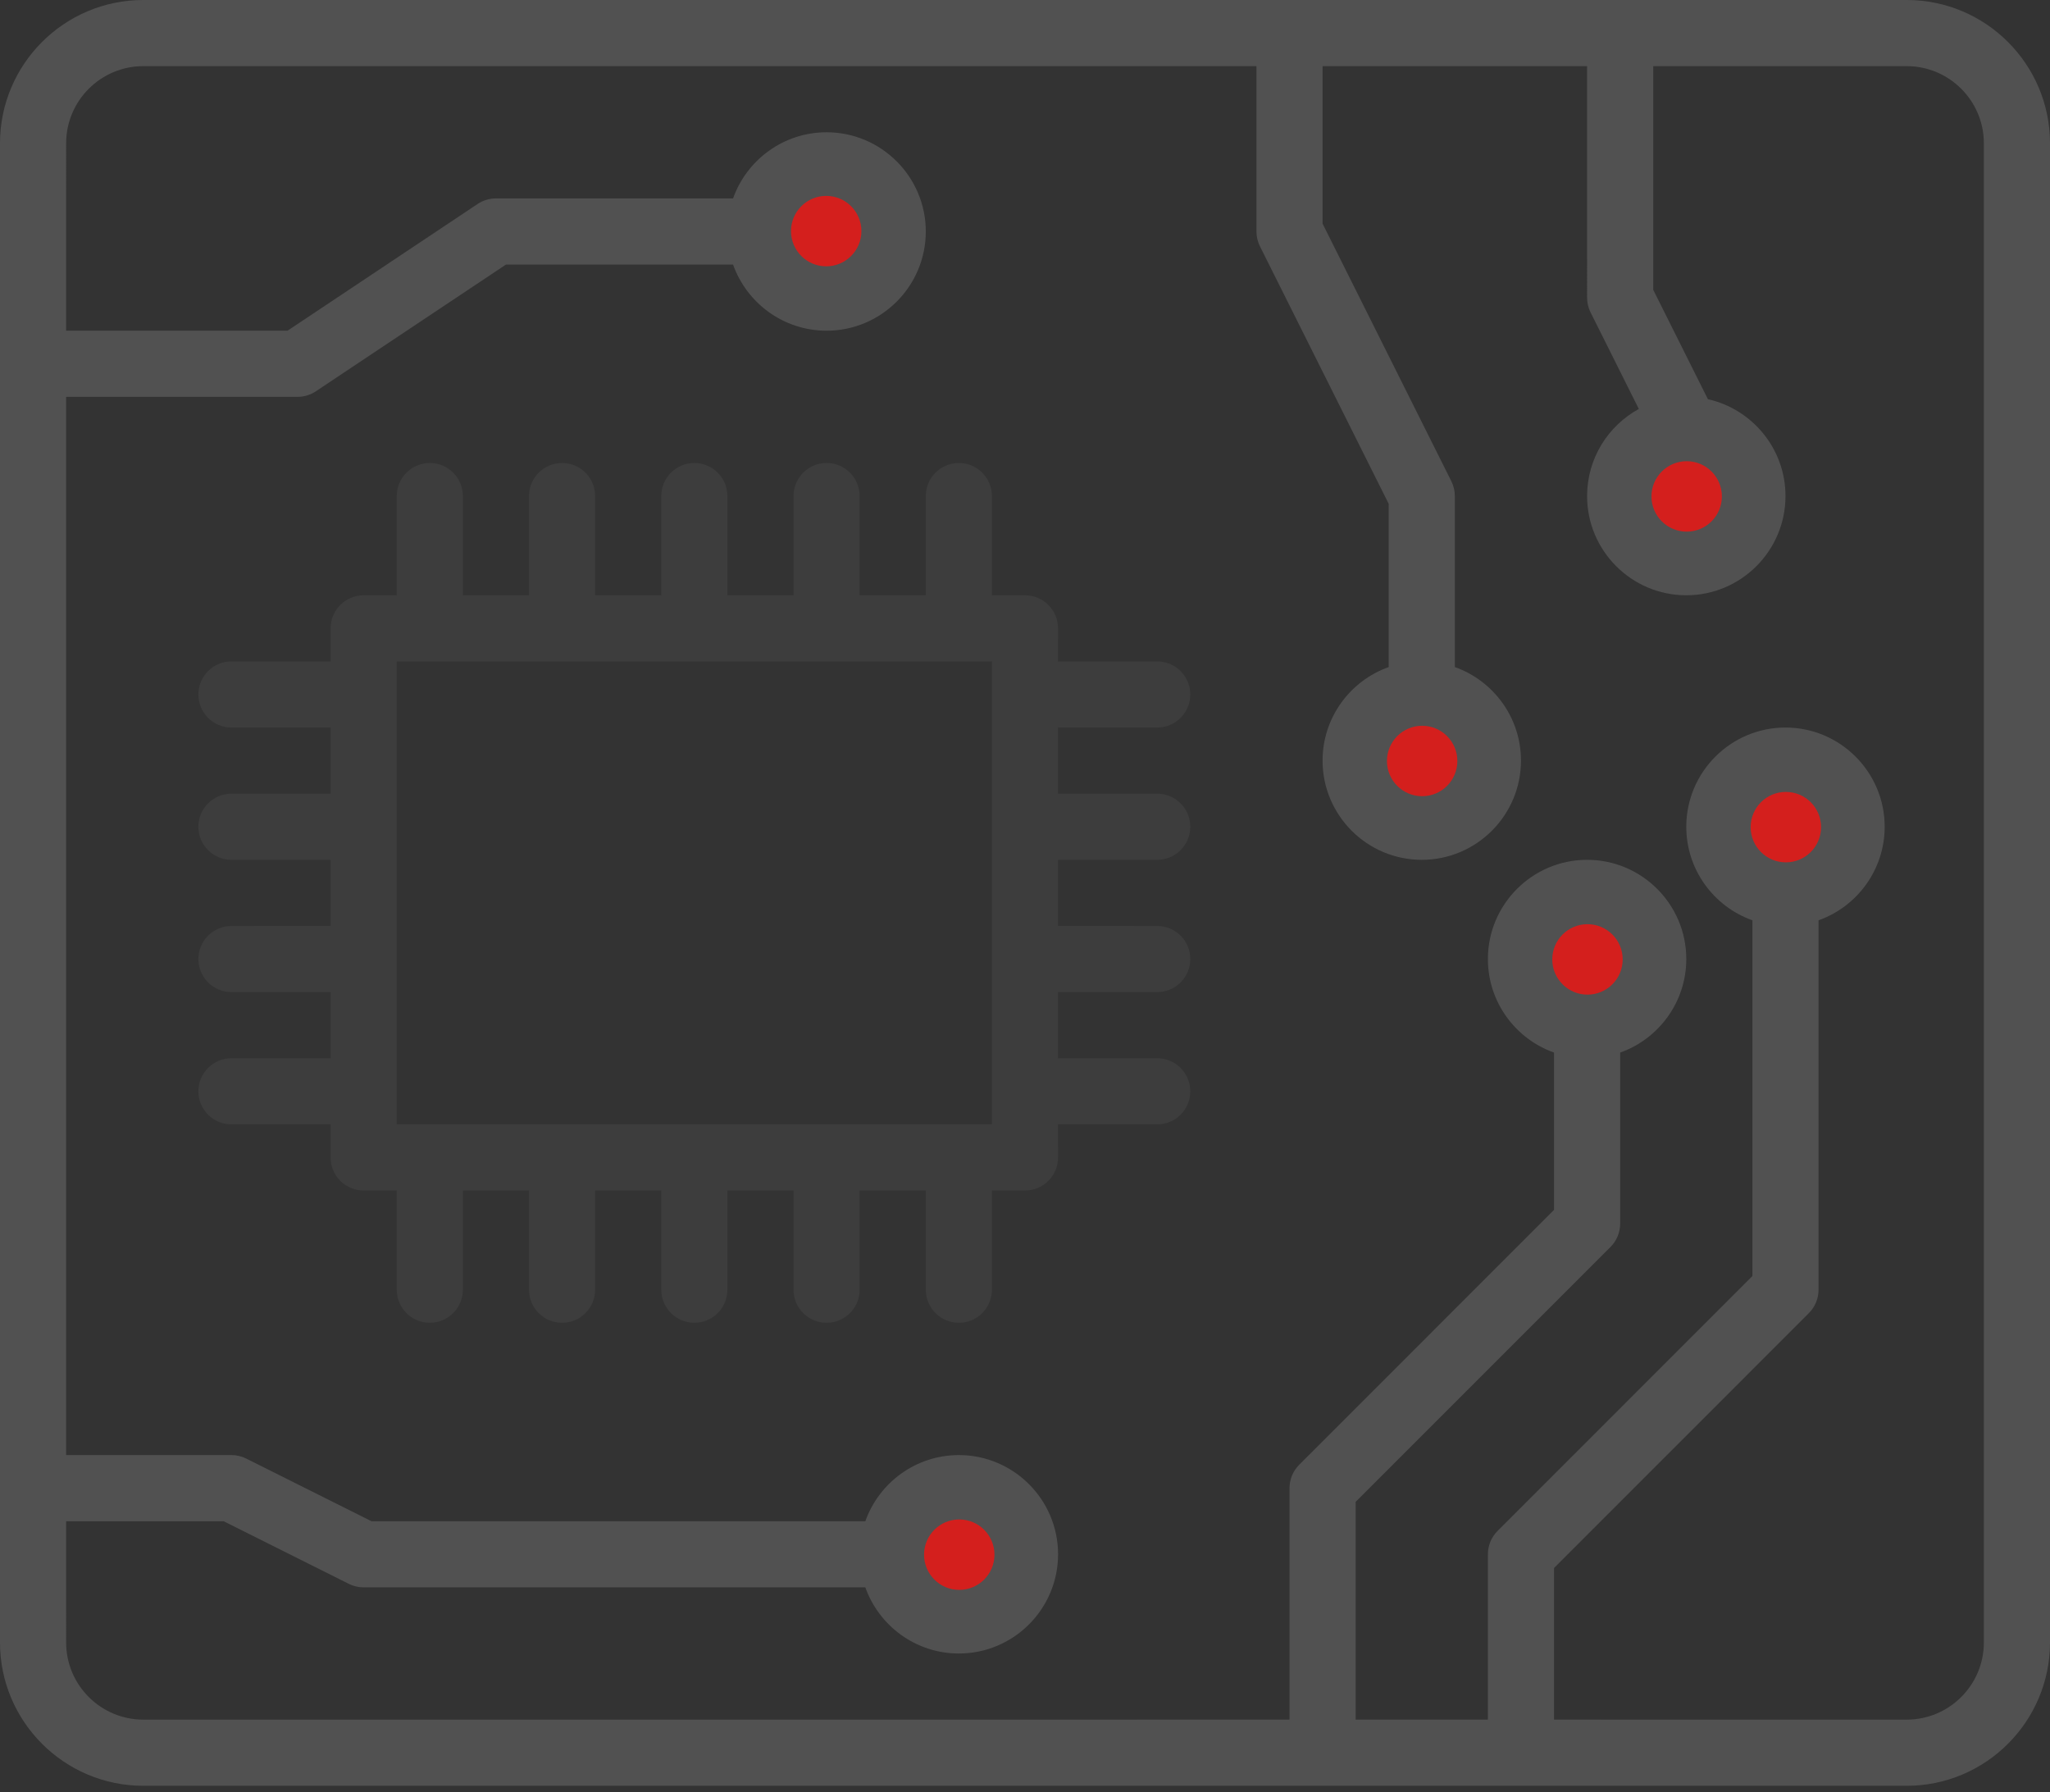 <?xml version="1.0" encoding="UTF-8"?>
<svg width="262px" height="229px" viewBox="0 0 262 229" version="1.1" xmlns="http://www.w3.org/2000/svg" xmlns:xlink="http://www.w3.org/1999/xlink">
    <rect x="0" y="0" width="262" height="229" fill="#333333" stroke="none"/>
    <title>Graphic/Device</title>
    <g id="Devices" stroke="none" stroke-width="1" fill="none" fill-rule="evenodd">
        <g id="Devices-/-Empty-state" transform="translate(-589, -317)" fill-rule="nonzero">
            <g id="Group" transform="translate(485, 317)">
                <g transform="translate(104, 0)" id="Device-graphic">
                    <path d="M243.688,1.42108547e-14 C253.785,1.42108547e-14 262,8.215 262,18.312 L262,209.882 C262,219.979 253.785,228.194 243.688,228.194 L18.312,228.194 C8.215,228.194 0,219.979 0,209.882 L0,18.312 C0,8.215 8.215,1.42108547e-14 18.312,1.42108547e-14 L243.688,1.42108547e-14 Z M160.58,8.451 L18.312,8.452 C12.875,8.452 8.452,12.875 8.452,18.312 L8.451,42.258 L36.749,42.258 L61.043,26.065 C61.738,25.601 62.553,25.355 63.387,25.355 L93.69,25.354 C95.434,20.436 100.134,16.903 105.642,16.903 C112.632,16.903 118.32,22.591 118.32,29.581 C118.32,36.57 112.632,42.258 105.642,42.258 C100.134,42.258 95.434,38.726 93.69,33.807 L64.666,33.806 L40.373,50 C39.679,50.463 38.863,50.71 38.029,50.71 L8.451,50.709 L8.451,185.935 L29.581,185.935 C30.237,185.935 30.884,186.088 31.471,186.382 L47.474,194.387 L110.595,194.387 C112.34,189.469 117.04,185.935 122.548,185.935 C129.538,185.935 135.226,191.623 135.226,198.613 C135.226,205.602 129.538,211.29 122.548,211.29 C117.04,211.29 112.34,207.757 110.595,202.839 L46.477,202.839 C45.82,202.839 45.174,202.687 44.586,202.392 L28.583,194.387 L8.451,194.387 L8.452,209.882 C8.452,215.319 12.875,219.742 18.312,219.742 L164.806,219.741 L164.806,190.161 C164.806,189.041 165.252,187.965 166.045,187.174 L198.613,154.604 L198.612,134.501 C193.694,132.757 190.161,128.057 190.161,122.548 C190.161,115.559 195.849,109.871 202.839,109.871 C209.828,109.871 215.516,115.559 215.516,122.548 C215.516,128.057 211.983,132.757 207.065,134.501 L207.065,156.355 C207.065,157.475 206.619,158.551 205.826,159.342 L173.258,191.912 L173.258,219.741 L190.161,219.741 L190.161,198.613 C190.161,197.493 190.606,196.417 191.399,195.625 L223.968,163.056 L223.968,117.599 C219.048,115.855 215.515,111.154 215.515,105.645 C215.515,98.656 221.203,92.968 228.192,92.968 C235.182,92.968 240.87,98.656 240.87,105.645 C240.87,111.153 237.337,115.853 232.42,117.598 L232.419,164.806 C232.419,165.926 231.974,167.002 231.181,167.794 L198.613,200.364 L198.612,219.741 L243.688,219.742 C249.125,219.742 253.548,215.319 253.548,209.882 L253.548,18.312 C253.548,12.875 249.125,8.452 243.688,8.452 L211.29,8.451 L211.29,37.035 L218.28,51.013 C223.945,52.278 228.194,57.347 228.194,63.387 C228.194,70.377 222.506,76.065 215.516,76.065 C208.527,76.065 202.839,70.377 202.839,63.387 C202.839,58.593 205.515,54.411 209.451,52.257 L203.284,39.921 C202.991,39.335 202.839,38.689 202.839,38.032 L202.838,8.451 L169.032,8.451 L169.032,28.583 L185.489,61.497 C185.783,62.084 185.935,62.731 185.935,63.387 L185.936,85.241 C190.855,86.985 194.387,91.685 194.387,97.194 C194.387,104.183 188.699,109.871 181.71,109.871 C174.72,109.871 169.032,104.183 169.032,97.194 C169.032,91.685 172.565,86.985 177.483,85.241 L177.484,64.384 L161.027,31.471 C160.733,30.884 160.581,30.237 160.581,29.581 L160.58,8.451 Z M122.548,194.387 C120.219,194.387 118.323,196.283 118.323,198.613 C118.323,200.943 120.219,202.839 122.548,202.839 C124.878,202.839 126.774,200.943 126.774,198.613 C126.774,196.283 124.878,194.387 122.548,194.387 Z M202.839,118.323 C200.509,118.323 198.613,120.219 198.613,122.548 C198.613,124.878 200.509,126.774 202.839,126.774 C205.169,126.774 207.065,124.878 207.065,122.548 C207.065,120.219 205.169,118.323 202.839,118.323 Z M228.192,101.419 C225.862,101.419 223.966,103.315 223.966,105.645 C223.966,107.975 225.862,109.871 228.192,109.871 C230.522,109.871 232.418,107.975 232.418,105.645 C232.418,103.315 230.522,101.419 228.192,101.419 Z M181.71,92.968 C179.38,92.968 177.484,94.864 177.484,97.194 C177.484,99.523 179.38,101.419 181.71,101.419 C184.04,101.419 185.935,99.523 185.935,97.194 C185.935,94.864 184.04,92.968 181.71,92.968 Z M215.516,59.161 C213.186,59.161 211.29,61.057 211.29,63.387 C211.29,65.717 213.186,67.613 215.516,67.613 C217.846,67.613 219.742,65.717 219.742,63.387 C219.742,61.057 217.846,59.161 215.516,59.161 Z M105.642,25.355 C103.334,25.355 101.451,27.217 101.417,29.517 C101.419,29.538 101.419,29.56 101.419,29.581 L101.418,29.643 L101.422,29.791 C101.532,32.024 103.383,33.806 105.642,33.806 C107.972,33.806 109.868,31.91 109.868,29.581 C109.868,27.251 107.972,25.355 105.642,25.355 Z" id="Combined-Shape" fill-opacity="0.15" fill="#FFFFFF"></path>
                    <circle id="Oval" fill="#D41F1D" cx="105.593" cy="29.532" r="4.5"></circle>
                    <circle id="Oval" fill="#D41F1D" cx="181.758" cy="97.242" r="4.5"></circle>
                    <circle id="Oval" fill="#D41F1D" cx="202.887" cy="122.597" r="4.5"></circle>
                    <circle id="Oval" fill="#D41F1D" cx="122.597" cy="198.661" r="4.5"></circle>
                    <circle id="Oval" fill="#D41F1D" cx="228.241" cy="105.694" r="4.5"></circle>
                    <circle id="Oval" fill="#D41F1D" cx="215.565" cy="63.435" r="4.5"></circle>
                    <path d="M122.546,59.161 C124.88,59.161 126.771,61.053 126.771,63.387 L126.771,76.064 L130.997,76.065 C133.331,76.065 135.223,77.956 135.223,80.29 L135.222,84.515 L147.9,84.516 C150.234,84.516 152.126,86.408 152.126,88.742 C152.126,91.076 150.233,92.968 147.9,92.968 L135.222,92.967 L135.222,101.419 L147.9,101.419 C150.234,101.419 152.126,103.311 152.126,105.645 C152.126,107.979 150.233,109.871 147.9,109.871 L135.222,109.87 L135.222,118.322 L147.9,118.323 C150.234,118.323 152.126,120.214 152.126,122.548 C152.126,124.882 150.233,126.774 147.9,126.774 L135.222,126.773 L135.222,135.225 L147.9,135.226 C150.234,135.226 152.126,137.118 152.126,139.452 C152.126,141.786 150.233,143.677 147.9,143.677 L135.222,143.677 L135.223,147.903 C135.223,150.237 133.33,152.129 130.997,152.129 L126.771,152.128 L126.771,164.806 C126.771,167.141 124.878,169.032 122.546,169.032 C120.212,169.032 118.32,167.141 118.32,164.806 L118.319,152.128 L109.868,152.128 L109.868,164.806 C109.868,167.141 107.975,169.032 105.642,169.032 C103.308,169.032 101.417,167.141 101.417,164.806 L101.416,152.128 L92.964,152.128 L92.965,164.806 C92.965,167.141 91.072,169.032 88.739,169.032 C86.405,169.032 84.513,167.141 84.513,164.806 L84.513,152.128 L76.061,152.128 L76.062,164.806 C76.062,167.141 74.169,169.032 71.836,169.032 C69.502,169.032 67.61,167.141 67.61,164.806 L67.61,152.128 L59.158,152.128 L59.158,164.806 C59.158,167.141 57.265,169.032 54.933,169.032 C52.599,169.032 50.707,167.141 50.707,164.806 L50.706,152.128 L46.477,152.129 C44.143,152.129 42.251,150.237 42.251,147.903 L42.251,143.677 L29.578,143.677 C27.244,143.677 25.352,141.786 25.352,139.452 C25.352,137.118 27.244,135.226 29.578,135.226 L42.251,135.225 L42.251,126.773 L29.578,126.774 C27.244,126.774 25.352,124.882 25.352,122.548 C25.352,120.214 27.244,118.323 29.578,118.323 L42.251,118.322 L42.251,109.87 L29.578,109.871 C27.244,109.871 25.352,107.979 25.352,105.645 C25.352,103.311 27.244,101.419 29.578,101.419 L42.251,101.419 L42.251,92.967 L29.578,92.968 C27.244,92.968 25.352,91.076 25.352,88.742 C25.352,86.408 27.244,84.516 29.578,84.516 L42.251,84.515 L42.251,80.29 C42.251,77.956 44.143,76.065 46.477,76.065 L50.706,76.064 L50.707,63.387 C50.707,61.053 52.599,59.161 54.933,59.161 C57.267,59.161 59.158,61.053 59.158,63.387 L59.158,76.064 L67.61,76.064 L67.61,63.387 C67.61,61.053 69.502,59.161 71.836,59.161 C74.17,59.161 76.062,61.053 76.062,63.387 L76.061,76.064 L84.513,76.064 L84.513,63.387 C84.513,61.053 86.405,59.161 88.739,59.161 C91.073,59.161 92.965,61.053 92.965,63.387 L92.964,76.064 L101.416,76.064 L101.417,63.387 C101.417,61.053 103.308,59.161 105.642,59.161 C107.976,59.161 109.868,61.053 109.868,63.387 L109.868,76.064 L118.319,76.064 L118.32,63.387 C118.32,61.053 120.212,59.161 122.546,59.161 Z M126.771,84.516 L50.703,84.516 L50.704,88.573 C50.706,88.629 50.707,88.685 50.707,88.742 L50.702,88.91 L50.704,105.476 C50.706,105.532 50.707,105.589 50.707,105.645 L50.702,105.813 L50.704,122.379 C50.706,122.435 50.707,122.492 50.707,122.548 L50.702,122.717 L50.704,139.282 C50.706,139.339 50.707,139.395 50.707,139.452 L50.702,139.62 L50.703,143.677 L126.771,143.677 L126.771,84.516 Z" id="Combined-Shape" fill-opacity="0.05" fill="#FFFFFF"></path>
                </g>
            </g>
        </g>
    </g>
</svg>